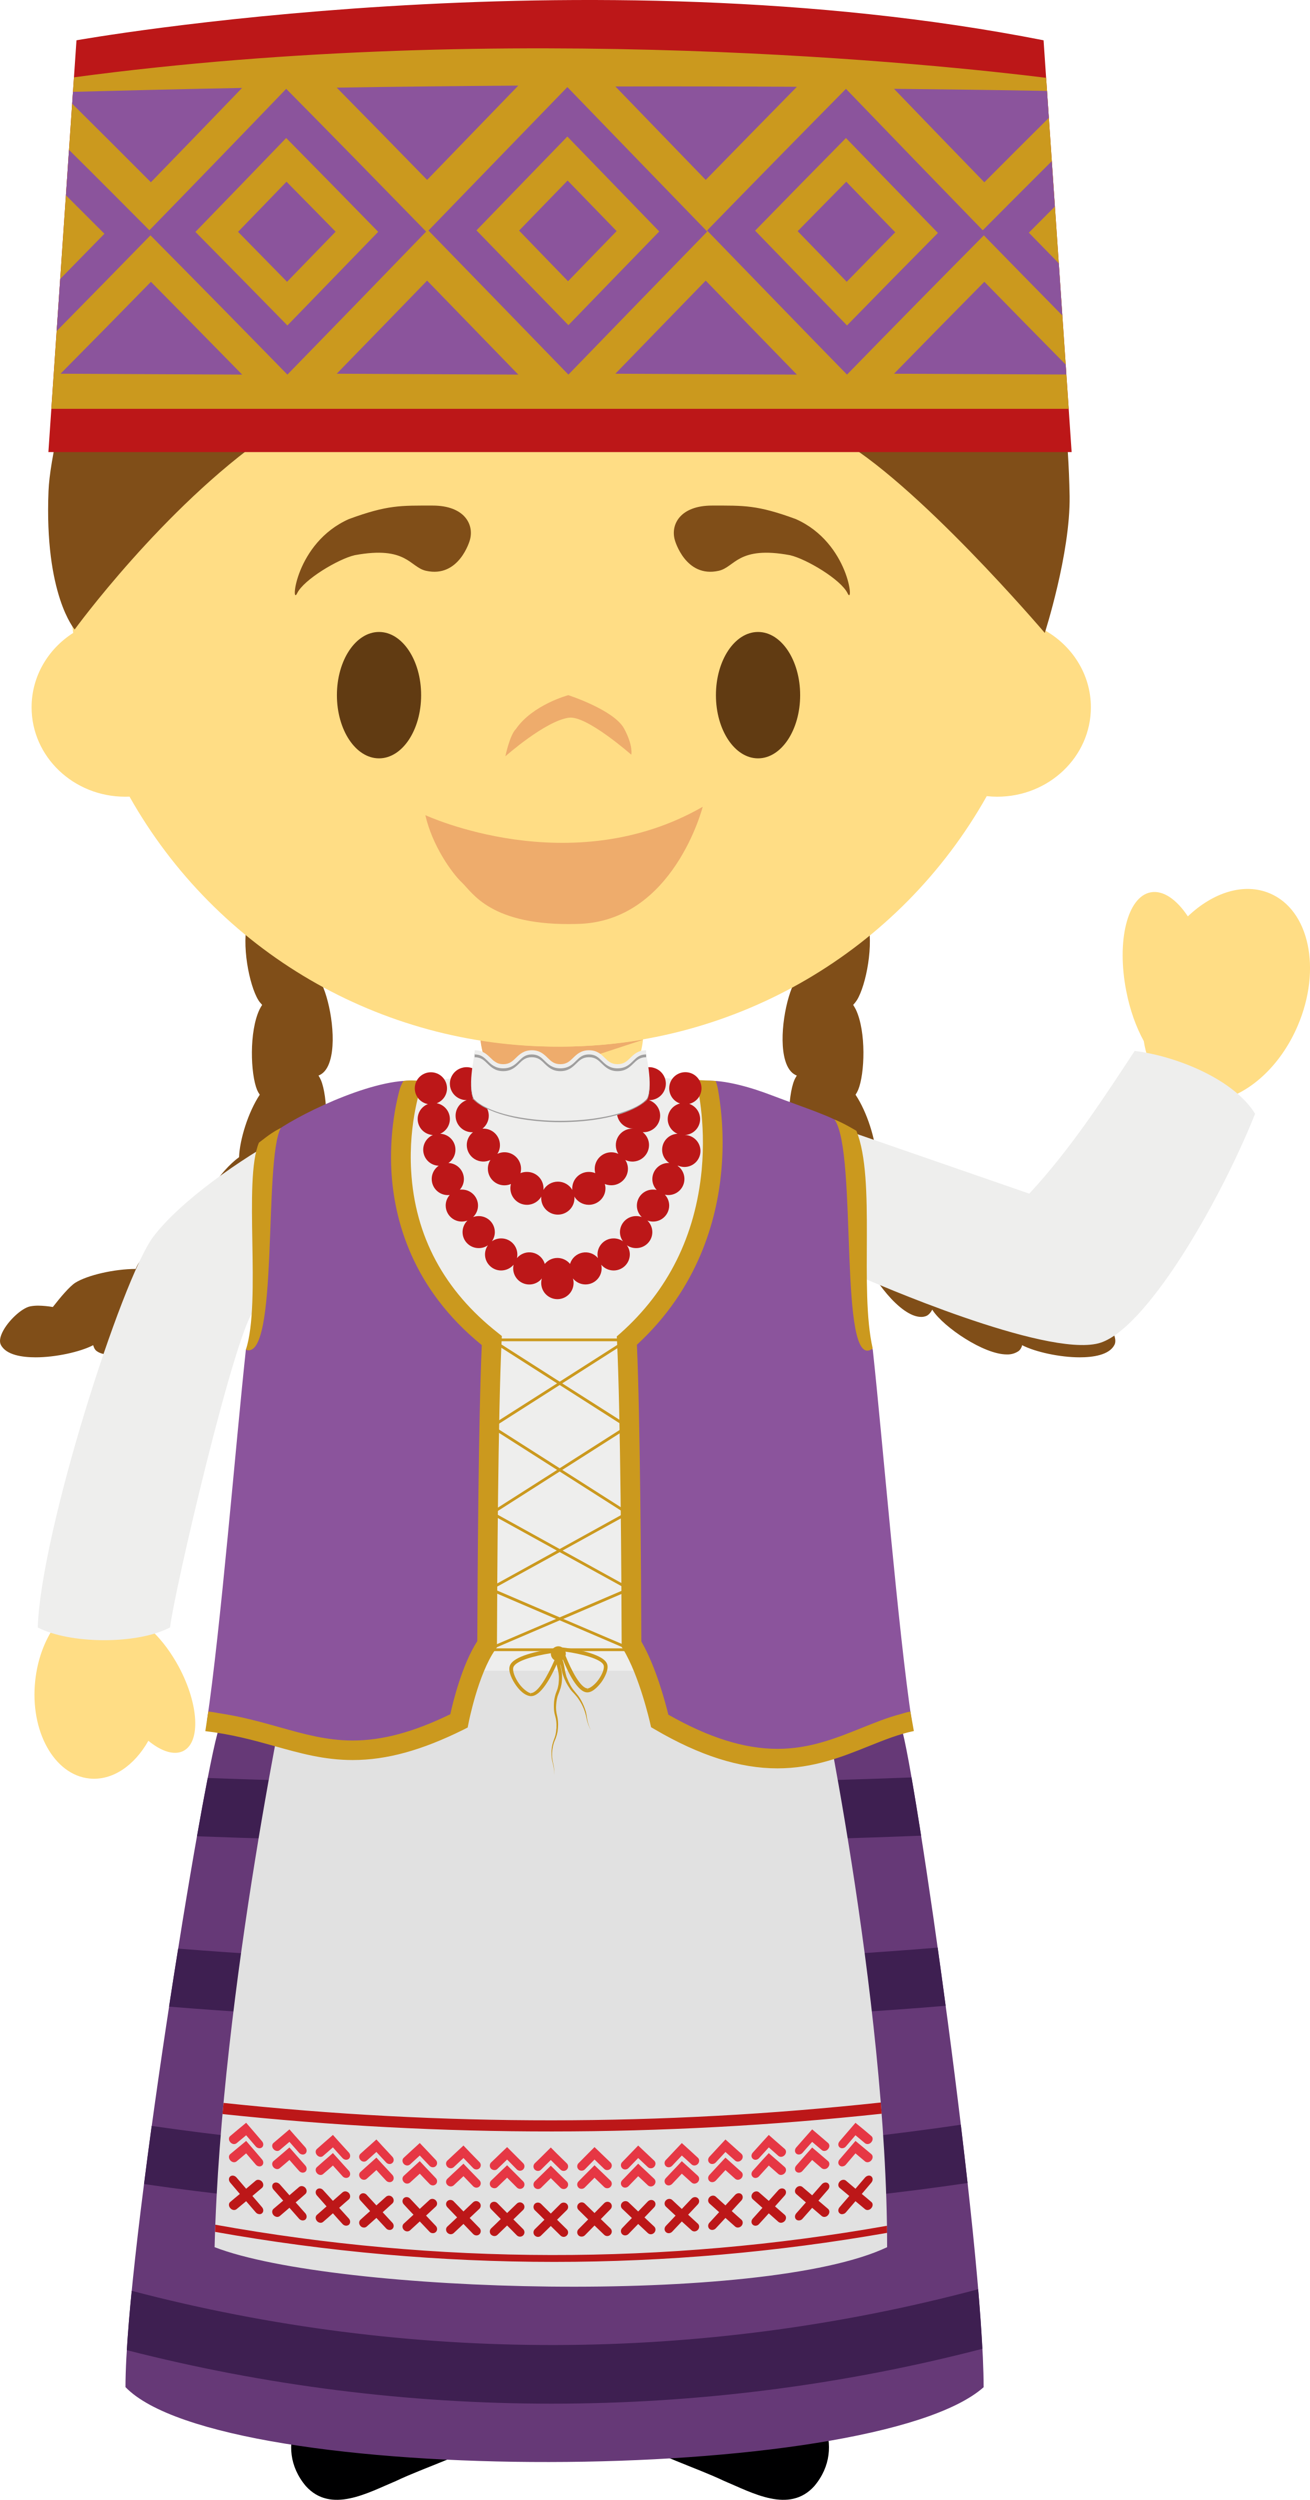 <svg version="1.1" xmlns="http://www.w3.org/2000/svg" xmlns:xlink="http://www.w3.org/1999/xlink" width="62.213" height="118.669" viewBox="0,0,62.213,118.669"><g transform="translate(-208,-120)"><g data-paper-data="{&quot;isPaintingLayer&quot;:true}" fill-rule="evenodd" stroke="none" stroke-width="1" stroke-linecap="butt" stroke-linejoin="miter" stroke-miterlimit="10" stroke-dasharray="" stroke-dashoffset="0" style="mix-blend-mode: normal"><path d="M224.124,232.637h9.806c0.066,0.265 -0.022,0.6 -0.2,0.875c-0.581,0.887 -1.593,1.6 -2.451,2.2c-1.33,0.899 -3.01,1.37 -4.48,2.066c-1.332,0.556 -3.081,1.56 -4.274,0.24c-1.576,-1.875 -0.237,-4.254 1.6,-5.381z" fill="#000001"/><path d="M245.07,232.637c1.84,1.127 3.176,3.506 1.602,5.381c-1.19,1.32 -2.942,0.316 -4.271,-0.24c-1.472,-0.696 -3.15,-1.167 -4.485,-2.066c-0.86,-0.6 -1.87,-1.313 -2.449,-2.2c-0.18,-0.275 -0.263,-0.61 -0.199,-0.875z" fill="#000001"/><path d="M247.261,206.102l-2.19,26.534h-9.801l-0.543,-19.181h-0.294l-0.503,19.181h-9.806l-2.228,-26.534z" fill="#bc1718"/><path d="M245.29,165.904c-0.332,-1.117 0.057,-3.092 0.483,-3.788c0.176,-0.282 0.711,-0.739 1.145,-1.085c-0.066,-0.386 -0.107,-0.739 -0.047,-1.07c0.097,-0.51 1.069,-1.45 1.633,-1.45c0.071,0 0.13,0.014 0.182,0.04c0.226,0.109 0.399,0.344 0.503,0.697c0.322,1.099 -0.047,3.03 -0.467,3.755c0.211,0.115 0.367,0.344 0.467,0.68c0.33,1.115 -0.06,3.092 -0.488,3.786c-0.054,0.084 -0.115,0.163 -0.183,0.235c0.043,0.066 0.083,0.137 0.126,0.217c0.5,1.051 0.426,3.06 0.111,3.816c-0.033,0.081 -0.075,0.158 -0.125,0.23c0.554,0.831 0.955,2.14 0.986,2.965c0.924,0.673 1.87,2.18 2.036,2.972c0.009,0.05 0.013,0.1 0.014,0.15c1.06,0.37 2.323,1.311 2.73,1.928c0.041,0.066 0.086,0.155 0.129,0.256c1.002,0 2.287,0.294 2.86,0.652c0.283,0.179 0.728,0.715 1.072,1.155c0.24,-0.037 0.472,-0.065 0.688,-0.065c0.142,0 0.27,0.011 0.39,0.035c0.401,0.08 1.053,0.69 1.319,1.226c0.12,0.251 0.147,0.456 0.073,0.6c-0.249,0.491 -1.038,0.593 -1.654,0.593c-0.932,0 -2.105,-0.252 -2.731,-0.577c-0.021,0.104 -0.075,0.199 -0.154,0.27c-0.167,0.119 -0.369,0.178 -0.574,0.17c-1.1,0 -2.996,-1.301 -3.515,-2.087c-0.01,-0.012 -0.017,-0.028 -0.024,-0.042c-0.09,0.167 -0.197,0.277 -0.317,0.315c-0.068,0.022 -0.139,0.034 -0.211,0.033c-1,0 -2.39,-1.887 -2.788,-3.01c-0.116,0.111 -0.237,0.172 -0.348,0.172h-0.01c-0.254,0 -0.507,-0.146 -0.763,-0.416c-0.74,-0.802 -1.31,-2.614 -1.264,-3.537l-0.023,0.003c-0.038,0 -0.076,-0.005 -0.112,-0.017c-0.24,-0.07 -0.443,-0.277 -0.604,-0.614c-0.5,-1.047 -0.427,-3.059 -0.114,-3.814c0.026,-0.066 0.071,-0.141 0.121,-0.228c-0.019,-0.002 -0.036,-0.009 -0.052,-0.019c-0.23,-0.108 -0.396,-0.344 -0.5,-0.696c-0.327,-1.102 0.045,-3.031 0.467,-3.756c-0.211,-0.117 -0.368,-0.343 -0.467,-0.68M223.676,165.904c0.332,-1.117 -0.057,-3.092 -0.486,-3.788c-0.173,-0.282 -0.708,-0.739 -1.142,-1.085c0.066,-0.386 0.106,-0.739 0.047,-1.07c-0.095,-0.51 -1.069,-1.45 -1.63,-1.45c-0.065,-0.001 -0.129,0.012 -0.188,0.04c-0.225,0.109 -0.396,0.344 -0.498,0.697c-0.324,1.099 0.045,3.03 0.467,3.755c-0.21,0.115 -0.37,0.344 -0.467,0.68c-0.332,1.115 0.057,3.092 0.486,3.786c0.04,0.07 0.105,0.15 0.185,0.235c-0.047,0.066 -0.083,0.137 -0.125,0.217c-0.5,1.051 -0.427,3.06 -0.117,3.816c0.029,0.068 0.071,0.146 0.128,0.23c-0.552,0.831 -0.955,2.14 -0.983,2.965c-0.925,0.673 -1.873,2.18 -2.036,2.972c-0.012,0.043 -0.015,0.097 -0.02,0.15c-1.057,0.37 -2.32,1.311 -2.728,1.928c-0.04,0.066 -0.083,0.155 -0.128,0.256c-1.005,0 -2.285,0.294 -2.86,0.652c-0.283,0.179 -0.728,0.715 -1.072,1.155c-0.228,-0.039 -0.459,-0.061 -0.69,-0.065c-0.14,0 -0.268,0.011 -0.386,0.035c-0.403,0.08 -1.058,0.69 -1.318,1.226c-0.121,0.251 -0.147,0.456 -0.074,0.6c0.25,0.491 1.036,0.593 1.655,0.593c0.931,0 2.105,-0.252 2.73,-0.577c0.031,0.12 0.079,0.212 0.152,0.27c0.145,0.111 0.337,0.17 0.571,0.17c1.105,0 2.999,-1.301 3.518,-2.087l0.026,-0.042c0.09,0.167 0.197,0.277 0.318,0.315c0.068,0.024 0.14,0.033 0.21,0.033c0.996,0 2.385,-1.887 2.784,-3.01c0.118,0.111 0.237,0.172 0.35,0.172h0.012c0.25,0 0.505,-0.146 0.759,-0.416c0.742,-0.802 1.315,-2.614 1.268,-3.537l0.021,0.003c0.039,0 0.077,-0.005 0.114,-0.017c0.24,-0.07 0.44,-0.277 0.604,-0.614c0.5,-1.047 0.427,-3.059 0.112,-3.814c-0.034,-0.079 -0.075,-0.155 -0.121,-0.228c0.019,-0.002 0.037,-0.008 0.052,-0.019c0.23,-0.108 0.398,-0.344 0.5,-0.696c0.327,-1.102 -0.047,-3.031 -0.464,-3.756c0.21,-0.117 0.367,-0.343 0.464,-0.68" data-paper-data="{&quot;origPos&quot;:null}" fill="#804e18"/><path d="M268.3,162.407c1.88,0.788 2.477,3.6 1.332,6.28c-0.732,1.717 -2.002,2.962 -3.318,3.426h0.003c0,0 -3.5,9.86 -6.55,10.96c-2.468,0.887 -11.159,-2.619 -11.159,-2.619c0,0 -0.705,-2.683 -1.07,-3.533c-0.5,-1.161 -2.522,-4.35 -2.522,-4.35l11.903,4.233l5.608,-6.541c-0.092,-0.263 -0.161,-0.548 -0.208,-0.842c-0.36,-0.652 -0.657,-1.471 -0.832,-2.372c-0.467,-2.379 0.05,-4.478 1.157,-4.689c0.592,-0.113 1.232,0.334 1.768,1.141c1.195,-1.137 2.662,-1.612 3.887,-1.094" data-paper-data="{&quot;origPos&quot;:null}" fill="#ffdd85"/><path d="M215.769,178.237c1.82,-2.311 8.393,-5.73 8.393,-5.73c0,0 -3.053,5.52 -3.61,7.967c-0.07,0.315 -0.199,0.941 -0.36,1.377c-0.197,0.544 -0.806,1.434 -1.673,2.654c-1.736,2.438 -3.362,12.748 -3.362,12.748c0.038,0.068 0.074,0.141 0.112,0.215c0.44,0.425 0.87,1 1.23,1.67c0.941,1.764 1.038,3.546 0.218,3.976c-0.438,0.231 -1.05,0.031 -1.671,-0.477c-0.666,1.18 -1.709,1.905 -2.804,1.79c-1.674,-0.174 -2.826,-2.254 -2.57,-4.64c0.107,-1.007 0.444,-1.901 0.925,-2.593l-0.005,0.064c0,0 1.434,-14.273 5.177,-19.022" data-paper-data="{&quot;origPos&quot;:null}" fill="#ffdd85"/><path d="M218.394,202.058c-0.01,-5.612 1.434,-18.93 1.657,-19.845c-0.93,1.136 1.514,-8.346 1.538,-8.358c1.081,-0.976 3.428,-1.859 4.696,-2.13c0,0 19.757,0.857 21.16,1.671v0.003c0,0 2.005,7.473 1.254,7.139c0.782,1.178 2.04,18.033 2.105,21.466c0.654,1.992 3.909,24.654 3.909,31.32c-5.303,4.684 -36.139,4.788 -40.754,-0.005c0,-6.379 3.693,-29.057 4.435,-31.261" fill="#663977"/><path d="M234.211,234.105c-6.81,0.002 -13.592,-0.852 -20.189,-2.541c0.06,-0.94 0.138,-1.879 0.233,-2.816c13.18,3.457 27.031,3.431 40.198,-0.076c0.081,0.942 0.148,1.884 0.2,2.828c-6.676,1.731 -13.546,2.606 -20.443,2.605M234.21,225.068c-6.482,0 -12.955,-0.463 -19.37,-1.388c0.114,-0.9 0.235,-1.824 0.363,-2.76c12.744,1.838 25.687,1.818 38.426,-0.057c0.112,0.937 0.218,1.861 0.322,2.767c-6.554,0.958 -13.146,1.438 -19.741,1.438M234.211,215.992c-6.068,-0 -12.134,-0.245 -18.183,-0.735c0.144,-0.934 0.289,-1.861 0.433,-2.755c12.005,0.957 24.068,0.942 36.07,-0.047c0.126,0.899 0.252,1.822 0.379,2.762c-6.207,0.515 -12.453,0.775 -18.7,0.775M234.211,207.485c-5.627,0 -11.257,-0.108 -16.856,-0.315c0.161,-0.924 0.331,-1.846 0.51,-2.767c11.112,0.404 22.319,0.395 33.424,-0.026c0.135,0.781 0.29,1.713 0.455,2.765c-5.842,0.229 -11.688,0.343 -17.534,0.343" fill="#3e1f51"/><path d="M221.794,199.176h24.967c0,0 3.376,15.605 3.369,27.5c-5.86,2.78 -26.221,2.208 -31.939,0c0.308,-12.264 3.603,-27.5 3.603,-27.5" fill="#e1e1e1"/><path d="M218.227,225.61c10.546,1.901 21.345,1.918 31.896,0.05c0.002,0.112 0.005,0.223 0.005,0.336c-5.21,0.915 -10.525,1.379 -15.813,1.379c-5.399,-0.001 -10.787,-0.478 -16.102,-1.426l0.014,-0.339M222.042,224.551l0.46,0.517c0.08,0.095 0.08,0.224 0,0.297c-0.043,0.034 -0.098,0.048 -0.152,0.04c-0.057,-0.008 -0.109,-0.037 -0.147,-0.08c-0.152,-0.172 -0.306,-0.346 -0.457,-0.52c-0.152,0.132 -0.306,0.261 -0.458,0.393c-0.043,0.034 -0.098,0.049 -0.152,0.04c-0.052,-0.01 -0.107,-0.038 -0.147,-0.082c-0.083,-0.097 -0.083,-0.229 0,-0.3c0.152,-0.129 0.306,-0.258 0.46,-0.39c-0.154,-0.172 -0.308,-0.35 -0.46,-0.522c-0.083,-0.094 -0.083,-0.226 0,-0.299c0.083,-0.066 0.214,-0.047 0.299,0.047l0.458,0.52l0.457,-0.393c0.085,-0.07 0.216,-0.054 0.299,0.04c0.08,0.092 0.08,0.224 0,0.294c-0.154,0.137 -0.308,0.267 -0.46,0.397M219.986,224.245c0.152,0.177 0.306,0.35 0.455,0.53c0.083,0.094 0.083,0.225 0,0.294c-0.039,0.035 -0.093,0.048 -0.144,0.037c-0.057,-0.007 -0.109,-0.034 -0.152,-0.084c-0.152,-0.174 -0.305,-0.351 -0.455,-0.529l-0.458,0.38c-0.043,0.033 -0.098,0.046 -0.151,0.036c-0.057,-0.011 -0.108,-0.042 -0.145,-0.087c-0.085,-0.094 -0.085,-0.229 0,-0.294c0.15,-0.129 0.304,-0.255 0.455,-0.379c-0.151,-0.177 -0.305,-0.356 -0.455,-0.534c-0.085,-0.099 -0.085,-0.229 0,-0.299c0.083,-0.066 0.214,-0.043 0.296,0.052c0.152,0.178 0.306,0.354 0.458,0.534l0.455,-0.386c0.083,-0.068 0.213,-0.044 0.296,0.046c0.083,0.097 0.083,0.23 0,0.3c-0.149,0.127 -0.303,0.253 -0.455,0.383" fill="#bc1718"/><path d="M226.174,225.017c0.152,0.165 0.306,0.335 0.46,0.497c0.083,0.089 0.083,0.221 0,0.296c-0.04,0.037 -0.095,0.054 -0.149,0.047c-0.058,-0.004 -0.112,-0.031 -0.15,-0.075c-0.154,-0.165 -0.308,-0.329 -0.46,-0.496c-0.152,0.138 -0.306,0.275 -0.46,0.411c-0.041,0.037 -0.096,0.054 -0.151,0.047c-0.053,-0.005 -0.107,-0.03 -0.145,-0.075c-0.083,-0.092 -0.083,-0.221 0,-0.296c0.149,-0.134 0.303,-0.276 0.458,-0.41c-0.155,-0.169 -0.308,-0.336 -0.458,-0.503c-0.083,-0.09 -0.083,-0.224 0,-0.294c0.081,-0.076 0.216,-0.064 0.296,0.026c0.154,0.171 0.308,0.336 0.46,0.501l0.46,-0.414c0.09,-0.074 0.222,-0.062 0.299,0.025c0.083,0.087 0.083,0.222 0,0.297l-0.46,0.416M224.107,224.808c0.151,0.17 0.308,0.339 0.46,0.508c0.082,0.09 0.082,0.222 0,0.297c-0.042,0.033 -0.096,0.048 -0.149,0.042c-0.058,-0.006 -0.112,-0.034 -0.15,-0.078c-0.152,-0.166 -0.306,-0.336 -0.458,-0.51c-0.151,0.139 -0.308,0.271 -0.461,0.405c-0.041,0.037 -0.096,0.053 -0.15,0.044c-0.056,-0.008 -0.108,-0.037 -0.145,-0.08c-0.083,-0.094 -0.083,-0.226 0,-0.296c0.152,-0.134 0.304,-0.27 0.455,-0.4l-0.455,-0.515c-0.083,-0.09 -0.083,-0.224 0,-0.294c0.081,-0.071 0.214,-0.057 0.294,0.037c0.154,0.17 0.311,0.339 0.462,0.508c0.152,-0.132 0.307,-0.268 0.457,-0.402c0.086,-0.075 0.217,-0.059 0.3,0.03c0.082,0.09 0.082,0.227 0,0.3c-0.152,0.134 -0.309,0.268 -0.46,0.404M230.306,225.291l0.463,0.475c0.04,0.039 0.062,0.093 0.062,0.148c0,0.056 -0.022,0.109 -0.062,0.148c-0.04,0.039 -0.094,0.059 -0.15,0.056c-0.058,-0.003 -0.113,-0.028 -0.152,-0.071c-0.154,-0.157 -0.306,-0.317 -0.457,-0.475c-0.154,0.148 -0.311,0.292 -0.463,0.435c-0.041,0.037 -0.096,0.056 -0.151,0.054c-0.057,-0.005 -0.11,-0.03 -0.15,-0.07c-0.083,-0.085 -0.083,-0.221 0,-0.296c0.152,-0.144 0.308,-0.288 0.463,-0.433c-0.155,-0.16 -0.311,-0.32 -0.462,-0.48c-0.084,-0.087 -0.084,-0.219 0,-0.297c0.088,-0.077 0.221,-0.069 0.3,0.017c0.153,0.157 0.309,0.32 0.463,0.477c0.151,-0.141 0.303,-0.289 0.458,-0.435c0.041,-0.038 0.096,-0.059 0.152,-0.056c0.056,0.002 0.109,0.027 0.148,0.068c0.04,0.039 0.062,0.092 0.062,0.148c0,0.056 -0.022,0.109 -0.062,0.148l-0.462,0.437M228.234,225.178l0.46,0.485c0.085,0.086 0.085,0.221 0,0.296c-0.04,0.037 -0.093,0.056 -0.147,0.052c-0.057,-0.002 -0.112,-0.023 -0.152,-0.071c-0.152,-0.162 -0.308,-0.324 -0.46,-0.487c-0.151,0.143 -0.305,0.28 -0.46,0.423c-0.042,0.036 -0.096,0.054 -0.151,0.05c-0.052,-0.004 -0.107,-0.028 -0.147,-0.073c-0.083,-0.086 -0.083,-0.221 0,-0.296c0.151,-0.139 0.306,-0.28 0.46,-0.423c-0.154,-0.16 -0.309,-0.325 -0.46,-0.49c-0.083,-0.089 -0.083,-0.219 0,-0.296c0.083,-0.076 0.215,-0.064 0.298,0.023c0.155,0.165 0.309,0.327 0.46,0.489c0.155,-0.14 0.308,-0.282 0.46,-0.425c0.085,-0.078 0.216,-0.069 0.299,0.018c0.085,0.087 0.085,0.219 0,0.297c-0.152,0.143 -0.308,0.285 -0.46,0.428M234.456,225.373c0.154,0.151 0.311,0.304 0.462,0.455c0.04,0.039 0.062,0.092 0.062,0.147c0,0.055 -0.022,0.108 -0.062,0.147c-0.038,0.041 -0.091,0.065 -0.147,0.066c-0.057,-0.001 -0.112,-0.024 -0.153,-0.064c-0.15,-0.151 -0.306,-0.304 -0.46,-0.454l-0.462,0.454c-0.039,0.041 -0.093,0.065 -0.15,0.064c-0.052,0 -0.107,-0.024 -0.152,-0.066c-0.078,-0.082 -0.078,-0.212 0,-0.294c0.155,-0.15 0.309,-0.302 0.462,-0.455c-0.151,-0.153 -0.305,-0.308 -0.461,-0.456c-0.078,-0.084 -0.078,-0.215 0,-0.299c0.084,-0.08 0.217,-0.079 0.3,0.002c0.154,0.153 0.311,0.306 0.463,0.46c0.154,-0.154 0.31,-0.307 0.46,-0.46c0.083,-0.081 0.216,-0.082 0.3,-0.002c0.04,0.039 0.063,0.093 0.063,0.149c0,0.056 -0.023,0.11 -0.063,0.149c-0.152,0.148 -0.308,0.303 -0.462,0.456M232.382,225.358c0.154,0.155 0.311,0.31 0.462,0.46c0.04,0.04 0.063,0.094 0.063,0.15c0,0.056 -0.023,0.111 -0.063,0.15c-0.085,0.081 -0.219,0.079 -0.301,-0.005c-0.149,-0.156 -0.308,-0.313 -0.46,-0.466c-0.151,0.15 -0.308,0.294 -0.461,0.445c-0.04,0.038 -0.094,0.059 -0.15,0.056c-0.052,-0.002 -0.107,-0.026 -0.152,-0.066c-0.078,-0.082 -0.078,-0.212 0,-0.294c0.157,-0.151 0.311,-0.296 0.462,-0.448l-0.461,-0.47c-0.078,-0.082 -0.078,-0.212 0,-0.294c0.086,-0.079 0.219,-0.074 0.3,0.01l0.463,0.468c0.151,-0.148 0.31,-0.297 0.46,-0.445c0.04,-0.04 0.095,-0.061 0.151,-0.061c0.056,0.001 0.11,0.025 0.149,0.066c0.04,0.039 0.062,0.092 0.062,0.147c0,0.055 -0.022,0.108 -0.062,0.147c-0.152,0.149 -0.308,0.301 -0.462,0.449M238.607,225.263c0.151,0.146 0.308,0.289 0.46,0.433c0.083,0.077 0.083,0.209 0,0.297c-0.039,0.04 -0.091,0.065 -0.147,0.07c-0.055,0.002 -0.107,-0.016 -0.152,-0.056l-0.46,-0.433c-0.154,0.157 -0.308,0.317 -0.46,0.475c-0.041,0.042 -0.096,0.066 -0.154,0.068c-0.053,0.002 -0.105,-0.017 -0.144,-0.054c-0.04,-0.039 -0.062,-0.092 -0.062,-0.148c0,-0.056 0.022,-0.109 0.062,-0.148c0.151,-0.16 0.303,-0.318 0.46,-0.476c-0.157,-0.147 -0.309,-0.291 -0.46,-0.437c-0.04,-0.039 -0.063,-0.093 -0.063,-0.149c0,-0.056 0.023,-0.11 0.063,-0.149c0.08,-0.084 0.212,-0.089 0.298,-0.012c0.152,0.148 0.306,0.294 0.46,0.438c0.154,-0.158 0.309,-0.32 0.459,-0.478c0.086,-0.085 0.217,-0.094 0.3,-0.016c0.083,0.077 0.083,0.209 0,0.296c-0.152,0.158 -0.309,0.32 -0.46,0.48M236.532,225.341c0.154,0.148 0.307,0.296 0.46,0.445c0.04,0.039 0.062,0.092 0.062,0.147c0,0.055 -0.022,0.108 -0.062,0.147c-0.037,0.042 -0.09,0.066 -0.146,0.068c-0.056,0.002 -0.111,-0.019 -0.152,-0.058c-0.152,-0.149 -0.306,-0.294 -0.46,-0.443c-0.154,0.153 -0.308,0.311 -0.46,0.467c-0.041,0.039 -0.097,0.061 -0.154,0.06c-0.052,0 -0.107,-0.016 -0.145,-0.056c-0.04,-0.039 -0.063,-0.093 -0.063,-0.149c0,-0.056 0.023,-0.11 0.063,-0.149c0.152,-0.151 0.304,-0.308 0.458,-0.461l-0.458,-0.452c-0.04,-0.039 -0.062,-0.092 -0.062,-0.147c0,-0.055 0.022,-0.108 0.062,-0.147c0.039,-0.04 0.092,-0.064 0.148,-0.065c0.056,-0.001 0.11,0.021 0.151,0.06c0.152,0.151 0.306,0.297 0.46,0.447c0.154,-0.155 0.309,-0.313 0.459,-0.467c0.086,-0.086 0.219,-0.09 0.3,-0.01c0.04,0.039 0.062,0.092 0.062,0.147c0,0.055 -0.022,0.108 -0.062,0.147c-0.152,0.157 -0.306,0.315 -0.46,0.47M242.751,224.962c0.149,0.137 0.305,0.273 0.46,0.41c0.082,0.072 0.082,0.206 0,0.296c-0.039,0.042 -0.093,0.069 -0.15,0.075c-0.054,0.007 -0.108,-0.01 -0.149,-0.046c-0.152,-0.135 -0.306,-0.276 -0.46,-0.41c-0.154,0.165 -0.308,0.329 -0.46,0.496c-0.039,0.042 -0.092,0.068 -0.149,0.073c-0.057,0.005 -0.11,-0.009 -0.15,-0.047c-0.083,-0.076 -0.083,-0.209 0,-0.296c0.152,-0.167 0.308,-0.332 0.46,-0.5c-0.152,-0.133 -0.308,-0.274 -0.46,-0.41c-0.083,-0.079 -0.083,-0.21 0,-0.3c0.083,-0.086 0.216,-0.101 0.299,-0.026c0.152,0.142 0.306,0.276 0.46,0.416l0.46,-0.5c0.085,-0.09 0.215,-0.104 0.298,-0.034c0.083,0.076 0.083,0.21 0,0.3c-0.154,0.167 -0.31,0.333 -0.46,0.503M240.681,225.135c0.151,0.143 0.308,0.282 0.46,0.423c0.083,0.075 0.083,0.21 0,0.297c-0.039,0.042 -0.092,0.068 -0.149,0.073c-0.055,0.002 -0.107,-0.013 -0.15,-0.053c-0.152,-0.14 -0.306,-0.28 -0.462,-0.42c-0.152,0.16 -0.306,0.322 -0.458,0.487c-0.041,0.04 -0.094,0.065 -0.151,0.07c-0.054,0.004 -0.107,-0.015 -0.147,-0.052c-0.083,-0.077 -0.083,-0.209 0,-0.296c0.151,-0.162 0.308,-0.325 0.46,-0.485l-0.46,-0.428c-0.04,-0.039 -0.062,-0.092 -0.062,-0.148c0,-0.056 0.022,-0.109 0.062,-0.148c0.08,-0.085 0.215,-0.097 0.298,-0.022c0.152,0.146 0.306,0.287 0.458,0.429c0.156,-0.165 0.31,-0.327 0.462,-0.49c0.085,-0.087 0.216,-0.099 0.298,-0.023c0.084,0.075 0.084,0.206 0,0.296c-0.153,0.164 -0.306,0.327 -0.46,0.49M246.868,224.468l0.455,0.388c0.086,0.071 0.086,0.203 0,0.299c-0.036,0.044 -0.087,0.074 -0.144,0.083c-0.054,0.009 -0.109,-0.005 -0.152,-0.038c-0.152,-0.134 -0.306,-0.263 -0.457,-0.393c-0.152,0.172 -0.307,0.346 -0.457,0.518c-0.037,0.046 -0.091,0.075 -0.15,0.08c-0.052,0.007 -0.107,-0.005 -0.147,-0.04c-0.083,-0.071 -0.083,-0.203 0,-0.297c0.149,-0.172 0.306,-0.343 0.457,-0.517c-0.151,-0.132 -0.307,-0.262 -0.457,-0.396c-0.083,-0.073 -0.083,-0.204 0,-0.296c0.078,-0.094 0.213,-0.111 0.296,-0.038l0.458,0.393c0.151,-0.176 0.305,-0.348 0.457,-0.522c0.083,-0.094 0.214,-0.113 0.296,-0.048c0.086,0.074 0.086,0.208 0,0.3c-0.151,0.176 -0.303,0.35 -0.455,0.524M244.806,224.739c0.152,0.132 0.308,0.266 0.46,0.4c0.083,0.071 0.083,0.205 0,0.297c-0.039,0.043 -0.092,0.071 -0.15,0.08c-0.056,0.007 -0.106,-0.007 -0.151,-0.043c-0.152,-0.136 -0.304,-0.268 -0.455,-0.404c-0.152,0.171 -0.309,0.341 -0.462,0.508c-0.037,0.046 -0.091,0.075 -0.15,0.08c-0.052,0.005 -0.107,-0.009 -0.145,-0.045c-0.085,-0.073 -0.085,-0.206 0,-0.296c0.15,-0.17 0.304,-0.337 0.456,-0.508l-0.456,-0.405c-0.085,-0.073 -0.085,-0.207 0,-0.299c0.081,-0.089 0.214,-0.104 0.294,-0.031l0.463,0.405c0.151,-0.172 0.303,-0.341 0.455,-0.51c0.085,-0.095 0.215,-0.108 0.301,-0.038c0.083,0.07 0.083,0.204 0,0.294l-0.46,0.516M248.926,224.148c0.153,0.125 0.304,0.251 0.453,0.38c0.085,0.065 0.085,0.2 0,0.294c-0.036,0.046 -0.089,0.077 -0.147,0.087c-0.053,0.011 -0.107,-0.003 -0.149,-0.036c-0.15,-0.127 -0.304,-0.254 -0.456,-0.381c-0.151,0.18 -0.303,0.356 -0.454,0.53c-0.037,0.046 -0.091,0.076 -0.15,0.084c-0.052,0.013 -0.107,-0.001 -0.147,-0.037c-0.085,-0.069 -0.085,-0.2 0,-0.294c0.152,-0.18 0.306,-0.353 0.458,-0.53c-0.152,-0.129 -0.306,-0.253 -0.458,-0.383c-0.085,-0.071 -0.085,-0.203 0,-0.299c0.081,-0.092 0.211,-0.115 0.296,-0.047l0.455,0.386c0.152,-0.179 0.306,-0.356 0.456,-0.534c0.087,-0.095 0.218,-0.12 0.296,-0.053c0.085,0.071 0.085,0.2 0,0.3c-0.15,0.179 -0.301,0.357 -0.453,0.534" fill="#bc1718"/><path d="M222.042,222.281l0.46,0.52c0.08,0.091 0.08,0.224 0,0.294c-0.043,0.034 -0.098,0.05 -0.152,0.042c-0.052,-0.009 -0.104,-0.032 -0.147,-0.082c-0.152,-0.172 -0.306,-0.344 -0.457,-0.52c-0.152,0.134 -0.306,0.263 -0.458,0.39c-0.042,0.036 -0.097,0.052 -0.152,0.043c-0.052,-0.01 -0.107,-0.038 -0.147,-0.083c-0.083,-0.094 -0.083,-0.227 0,-0.297c0.152,-0.13 0.306,-0.258 0.46,-0.39c0.097,-0.082 0.199,-0.169 0.297,-0.256c0.096,0.113 0.196,0.226 0.296,0.338" fill="#e63744"/><path d="M222.042,221.419l0.46,0.52c0.08,0.094 0.08,0.224 0,0.297c-0.043,0.034 -0.098,0.048 -0.152,0.04c-0.057,-0.008 -0.109,-0.037 -0.147,-0.08c-0.152,-0.175 -0.306,-0.346 -0.457,-0.52c-0.152,0.131 -0.306,0.261 -0.458,0.388c-0.042,0.037 -0.098,0.052 -0.152,0.042c-0.052,-0.009 -0.107,-0.035 -0.147,-0.085c-0.083,-0.091 -0.083,-0.224 0,-0.294l0.46,-0.39c0.097,-0.083 0.199,-0.167 0.297,-0.254l0.296,0.337M219.986,221.975c0.152,0.179 0.306,0.353 0.455,0.532c0.083,0.094 0.083,0.224 0,0.294c-0.04,0.033 -0.093,0.047 -0.144,0.038c-0.057,-0.007 -0.109,-0.035 -0.152,-0.085c-0.152,-0.177 -0.305,-0.353 -0.455,-0.532c-0.152,0.13 -0.306,0.257 -0.458,0.384c-0.043,0.032 -0.098,0.045 -0.151,0.035c-0.057,-0.011 -0.108,-0.042 -0.145,-0.087c-0.085,-0.097 -0.085,-0.228 0,-0.297c0.15,-0.127 0.304,-0.251 0.455,-0.378c0.099,-0.08 0.197,-0.163 0.299,-0.247c0.097,0.113 0.194,0.228 0.296,0.343" fill="#e63744"/><path d="M219.986,221.113c0.152,0.179 0.306,0.353 0.455,0.532c0.083,0.094 0.083,0.224 0,0.294c-0.041,0.032 -0.093,0.046 -0.144,0.038c-0.059,-0.008 -0.114,-0.038 -0.152,-0.084c-0.152,-0.175 -0.305,-0.354 -0.455,-0.53l-0.458,0.381c-0.044,0.031 -0.098,0.044 -0.151,0.035c-0.057,-0.011 -0.108,-0.042 -0.145,-0.087c-0.085,-0.094 -0.085,-0.23 0,-0.294c0.15,-0.129 0.304,-0.254 0.455,-0.381c0.099,-0.08 0.197,-0.162 0.299,-0.247c0.097,0.116 0.196,0.23 0.296,0.343M226.174,222.749c0.152,0.166 0.306,0.331 0.46,0.495c0.083,0.091 0.083,0.223 0,0.298c-0.041,0.036 -0.095,0.053 -0.149,0.047c-0.058,-0.005 -0.111,-0.031 -0.15,-0.074c-0.154,-0.166 -0.308,-0.33 -0.46,-0.5c-0.152,0.141 -0.306,0.276 -0.46,0.414c-0.041,0.037 -0.096,0.054 -0.151,0.047c-0.056,-0.006 -0.108,-0.034 -0.145,-0.077c-0.083,-0.09 -0.083,-0.219 0,-0.294c0.149,-0.139 0.303,-0.273 0.458,-0.413c0.101,-0.088 0.198,-0.178 0.298,-0.27c0.097,0.108 0.202,0.219 0.299,0.328" fill="#e63744"/><path d="M226.174,221.888c0.152,0.164 0.306,0.332 0.46,0.494c0.083,0.092 0.083,0.223 0,0.296c-0.041,0.037 -0.095,0.055 -0.149,0.05c-0.058,-0.005 -0.111,-0.033 -0.15,-0.076c-0.154,-0.164 -0.308,-0.329 -0.46,-0.496l-0.46,0.412c-0.042,0.036 -0.096,0.053 -0.151,0.047c-0.057,-0.005 -0.109,-0.034 -0.145,-0.078c-0.083,-0.089 -0.083,-0.219 0,-0.296c0.149,-0.137 0.303,-0.273 0.458,-0.41c0.101,-0.089 0.198,-0.178 0.298,-0.268c0.097,0.105 0.202,0.215 0.299,0.325M224.107,222.538c0.151,0.172 0.308,0.341 0.46,0.508c0.082,0.092 0.082,0.224 0,0.297c-0.042,0.034 -0.095,0.05 -0.149,0.044c-0.058,-0.006 -0.112,-0.034 -0.15,-0.078c-0.152,-0.166 -0.306,-0.338 -0.458,-0.51c-0.151,0.134 -0.308,0.273 -0.461,0.402c-0.041,0.037 -0.096,0.054 -0.15,0.045c-0.056,-0.008 -0.108,-0.037 -0.145,-0.08c-0.083,-0.092 -0.083,-0.224 0,-0.294c0.152,-0.136 0.304,-0.27 0.456,-0.4c0.099,-0.089 0.199,-0.177 0.3,-0.264c0.097,0.111 0.197,0.222 0.297,0.33" fill="#e63744"/><path d="M224.107,221.679l0.46,0.505c0.082,0.092 0.082,0.224 0,0.297c-0.042,0.035 -0.095,0.051 -0.149,0.045c-0.058,-0.008 -0.111,-0.035 -0.15,-0.078c-0.152,-0.167 -0.306,-0.336 -0.458,-0.511c-0.151,0.137 -0.308,0.271 -0.461,0.403c-0.04,0.038 -0.095,0.055 -0.15,0.047c-0.057,-0.009 -0.108,-0.039 -0.145,-0.083c-0.083,-0.091 -0.083,-0.224 0,-0.294c0.152,-0.134 0.304,-0.27 0.456,-0.4c0.099,-0.087 0.198,-0.176 0.3,-0.263c0.097,0.11 0.197,0.221 0.297,0.332M230.306,223.023l0.463,0.475c0.04,0.039 0.062,0.092 0.062,0.147c0,0.055 -0.022,0.108 -0.062,0.147c-0.04,0.039 -0.094,0.061 -0.15,0.059c-0.058,-0.004 -0.112,-0.029 -0.152,-0.071c-0.154,-0.157 -0.306,-0.317 -0.457,-0.475c-0.154,0.144 -0.311,0.29 -0.463,0.435c-0.042,0.036 -0.096,0.055 -0.151,0.052c-0.052,-0.002 -0.11,-0.028 -0.15,-0.07c-0.04,-0.039 -0.062,-0.092 -0.062,-0.147c0,-0.055 0.022,-0.108 0.062,-0.147c0.152,-0.146 0.308,-0.288 0.463,-0.433c0.097,-0.095 0.199,-0.189 0.301,-0.282c0.096,0.1 0.199,0.206 0.296,0.31" fill="#e63744"/><path d="M230.306,222.161c0.154,0.158 0.308,0.318 0.463,0.475c0.04,0.039 0.063,0.092 0.063,0.147c0,0.056 -0.023,0.109 -0.063,0.147c-0.04,0.039 -0.094,0.06 -0.15,0.058c-0.058,-0.003 -0.112,-0.028 -0.152,-0.07c-0.154,-0.158 -0.306,-0.318 -0.457,-0.475c-0.154,0.145 -0.311,0.289 -0.463,0.435c-0.042,0.036 -0.096,0.055 -0.151,0.052c-0.052,-0.003 -0.11,-0.026 -0.15,-0.069c-0.083,-0.086 -0.083,-0.221 0,-0.296c0.152,-0.146 0.308,-0.287 0.463,-0.433c0.097,-0.094 0.199,-0.188 0.301,-0.282c0.096,0.103 0.199,0.207 0.296,0.31M228.234,222.91c0.152,0.16 0.308,0.322 0.46,0.485c0.085,0.086 0.085,0.221 0,0.296c-0.04,0.037 -0.094,0.056 -0.148,0.052c-0.056,-0.003 -0.11,-0.028 -0.15,-0.073c-0.153,-0.16 -0.309,-0.32 -0.46,-0.484c-0.152,0.14 -0.306,0.282 -0.46,0.42c-0.042,0.037 -0.098,0.056 -0.154,0.052c-0.056,-0.004 -0.109,-0.03 -0.145,-0.073c-0.083,-0.087 -0.083,-0.223 0,-0.298c0.151,-0.137 0.306,-0.28 0.46,-0.422c0.099,-0.091 0.198,-0.183 0.298,-0.273c0.099,0.104 0.199,0.21 0.299,0.318" fill="#e63744"/><path d="M228.234,222.046c0.152,0.163 0.308,0.327 0.46,0.487c0.085,0.085 0.085,0.222 0,0.297c-0.04,0.037 -0.093,0.056 -0.147,0.052c-0.057,-0.003 -0.112,-0.029 -0.152,-0.073c-0.152,-0.16 -0.308,-0.323 -0.46,-0.485l-0.46,0.423c-0.042,0.036 -0.096,0.054 -0.151,0.05c-0.052,-0.005 -0.107,-0.028 -0.147,-0.073c-0.083,-0.089 -0.083,-0.224 0,-0.296l0.46,-0.424c0.099,-0.089 0.198,-0.183 0.298,-0.273l0.299,0.315M234.456,223.106c0.154,0.151 0.311,0.301 0.462,0.451c0.04,0.039 0.062,0.093 0.062,0.148c0,0.056 -0.022,0.109 -0.062,0.148c-0.038,0.041 -0.091,0.063 -0.147,0.063c-0.057,0 -0.112,-0.021 -0.153,-0.061l-0.46,-0.456c-0.152,0.153 -0.309,0.306 -0.462,0.457c-0.039,0.04 -0.094,0.062 -0.15,0.06c-0.052,0 -0.107,-0.021 -0.152,-0.063c-0.078,-0.083 -0.078,-0.214 0,-0.297c0.157,-0.151 0.311,-0.301 0.462,-0.451l0.302,-0.297c0.099,0.099 0.201,0.195 0.298,0.297" fill="#e63744"/><path d="M234.456,222.244l0.462,0.452c0.04,0.039 0.062,0.092 0.062,0.148c0,0.056 -0.022,0.109 -0.062,0.148c-0.038,0.041 -0.091,0.064 -0.147,0.064c-0.057,0 -0.112,-0.022 -0.153,-0.062l-0.46,-0.456c-0.152,0.153 -0.309,0.306 -0.462,0.456c-0.039,0.041 -0.093,0.063 -0.15,0.062c-0.052,0 -0.107,-0.022 -0.152,-0.064c-0.078,-0.083 -0.078,-0.213 0,-0.296c0.157,-0.149 0.311,-0.302 0.462,-0.452c0.105,-0.101 0.202,-0.198 0.302,-0.3c0.099,0.102 0.201,0.199 0.298,0.3M232.382,223.087l0.463,0.464c0.04,0.039 0.062,0.093 0.062,0.149c0,0.056 -0.022,0.11 -0.062,0.149c-0.04,0.038 -0.094,0.06 -0.15,0.059c-0.058,-0.002 -0.112,-0.026 -0.152,-0.068c-0.149,-0.153 -0.308,-0.308 -0.46,-0.464c-0.151,0.149 -0.308,0.297 -0.461,0.445c-0.04,0.04 -0.094,0.06 -0.15,0.057c-0.052,-0.003 -0.107,-0.024 -0.152,-0.064c-0.078,-0.083 -0.078,-0.213 0,-0.296c0.157,-0.151 0.311,-0.295 0.463,-0.445c0.101,-0.094 0.2,-0.193 0.3,-0.287c0.101,0.099 0.201,0.199 0.299,0.301" fill="#e63744"/><path d="M232.382,222.225l0.463,0.464c0.04,0.039 0.062,0.092 0.062,0.148c0,0.056 -0.022,0.109 -0.062,0.148c-0.039,0.04 -0.094,0.063 -0.15,0.062c-0.057,-0.001 -0.111,-0.024 -0.152,-0.064c-0.149,-0.155 -0.308,-0.313 -0.46,-0.468c-0.151,0.15 -0.308,0.296 -0.461,0.445c-0.039,0.04 -0.094,0.061 -0.15,0.056c-0.052,-0.002 -0.107,-0.024 -0.152,-0.064c-0.078,-0.083 -0.078,-0.213 0,-0.296c0.157,-0.148 0.311,-0.295 0.463,-0.445c0.101,-0.094 0.2,-0.193 0.3,-0.286c0.101,0.099 0.201,0.199 0.299,0.3M238.607,222.995c0.151,0.146 0.308,0.287 0.46,0.433c0.083,0.078 0.083,0.207 0,0.295c-0.038,0.042 -0.091,0.067 -0.147,0.07c-0.056,0.003 -0.111,-0.016 -0.152,-0.054c-0.152,-0.143 -0.306,-0.292 -0.46,-0.433l-0.46,0.475c-0.041,0.041 -0.096,0.065 -0.154,0.068c-0.052,0.003 -0.107,-0.016 -0.145,-0.056c-0.04,-0.039 -0.062,-0.092 -0.062,-0.147c0,-0.055 0.022,-0.108 0.062,-0.147c0.152,-0.16 0.304,-0.318 0.46,-0.476c0.099,-0.103 0.199,-0.209 0.299,-0.31l0.299,0.282" fill="#e63744"/><path d="M238.607,222.134c0.151,0.146 0.308,0.287 0.46,0.433c0.083,0.077 0.083,0.206 0,0.296c-0.038,0.041 -0.091,0.066 -0.147,0.068c-0.055,0.003 -0.107,-0.014 -0.152,-0.054l-0.46,-0.433l-0.46,0.476c-0.041,0.042 -0.096,0.066 -0.154,0.068c-0.054,0.002 -0.107,-0.019 -0.145,-0.057c-0.04,-0.039 -0.062,-0.092 -0.062,-0.147c0,-0.055 0.022,-0.108 0.062,-0.147c0.152,-0.16 0.304,-0.317 0.46,-0.476l0.299,-0.31l0.299,0.283M236.532,223.073c0.155,0.149 0.309,0.295 0.46,0.443c0.04,0.039 0.062,0.092 0.062,0.148c0,0.056 -0.022,0.109 -0.062,0.148c-0.038,0.041 -0.09,0.065 -0.146,0.066c-0.055,0.002 -0.11,-0.016 -0.152,-0.056c-0.152,-0.149 -0.306,-0.299 -0.46,-0.445l-0.46,0.463c-0.04,0.042 -0.096,0.066 -0.154,0.066c-0.052,0 -0.107,-0.016 -0.145,-0.056c-0.04,-0.039 -0.063,-0.093 -0.063,-0.149c0,-0.056 0.023,-0.11 0.063,-0.149c0.152,-0.153 0.304,-0.311 0.458,-0.463c0.101,-0.102 0.199,-0.202 0.301,-0.302c0.099,0.094 0.199,0.193 0.299,0.287" fill="#e63744"/><path d="M236.532,222.212l0.46,0.442c0.04,0.039 0.062,0.093 0.062,0.148c0,0.056 -0.022,0.109 -0.062,0.148c-0.038,0.04 -0.091,0.063 -0.146,0.065c-0.055,0.005 -0.11,-0.016 -0.152,-0.056l-0.46,-0.445l-0.46,0.469c-0.041,0.04 -0.097,0.062 -0.154,0.061c-0.055,0.002 -0.107,-0.019 -0.145,-0.059c-0.04,-0.039 -0.062,-0.093 -0.062,-0.148c0,-0.056 0.022,-0.109 0.062,-0.148c0.152,-0.153 0.304,-0.31 0.458,-0.464c0.101,-0.1 0.199,-0.201 0.301,-0.3c0.099,0.094 0.199,0.193 0.299,0.287M242.751,222.692c0.149,0.139 0.305,0.272 0.46,0.412c0.082,0.073 0.082,0.206 0,0.296c-0.04,0.042 -0.093,0.069 -0.15,0.076c-0.054,0.006 -0.108,-0.012 -0.149,-0.048l-0.46,-0.412c-0.154,0.168 -0.308,0.332 -0.46,0.5c-0.04,0.041 -0.092,0.067 -0.149,0.073c-0.057,0.004 -0.11,-0.01 -0.15,-0.05c-0.083,-0.073 -0.083,-0.209 0,-0.296c0.152,-0.165 0.308,-0.33 0.46,-0.497l0.299,-0.322l0.298,0.268" fill="#e63744"/><path d="M242.751,221.83c0.149,0.139 0.305,0.273 0.46,0.412c0.082,0.074 0.082,0.207 0,0.294c-0.039,0.043 -0.092,0.071 -0.15,0.078c-0.054,0.006 -0.108,-0.011 -0.149,-0.047c-0.152,-0.137 -0.306,-0.275 -0.46,-0.41c-0.154,0.165 -0.308,0.33 -0.46,0.497c-0.04,0.041 -0.092,0.067 -0.149,0.073c-0.057,0.005 -0.11,-0.01 -0.15,-0.05c-0.083,-0.073 -0.083,-0.206 0,-0.296c0.152,-0.165 0.308,-0.329 0.46,-0.497l0.299,-0.32l0.298,0.266M240.681,222.867c0.151,0.14 0.308,0.282 0.46,0.42c0.083,0.076 0.083,0.213 0,0.3c-0.039,0.042 -0.092,0.068 -0.149,0.073c-0.055,0.005 -0.107,-0.015 -0.15,-0.055c-0.152,-0.136 -0.306,-0.28 -0.462,-0.418l-0.458,0.484c-0.04,0.041 -0.094,0.067 -0.151,0.073c-0.054,0.004 -0.108,-0.015 -0.148,-0.052c-0.04,-0.039 -0.062,-0.092 -0.062,-0.148c0,-0.056 0.022,-0.109 0.062,-0.148c0.152,-0.165 0.309,-0.325 0.46,-0.485l0.297,-0.317c0.101,0.089 0.201,0.18 0.3,0.273" fill="#e63744"/><path d="M240.681,222.005c0.151,0.141 0.308,0.283 0.46,0.423c0.083,0.073 0.083,0.207 0,0.297c-0.039,0.042 -0.092,0.068 -0.149,0.073c-0.055,0.004 -0.109,-0.015 -0.15,-0.052c-0.152,-0.141 -0.306,-0.285 -0.462,-0.421c-0.152,0.16 -0.306,0.322 -0.458,0.485c-0.04,0.041 -0.094,0.067 -0.151,0.073c-0.054,0.004 -0.108,-0.015 -0.148,-0.052c-0.04,-0.039 -0.062,-0.093 -0.062,-0.148c0,-0.056 0.022,-0.109 0.062,-0.148c0.152,-0.162 0.309,-0.324 0.46,-0.487c0.1,-0.105 0.2,-0.209 0.297,-0.315c0.102,0.089 0.201,0.183 0.3,0.273M246.868,222.198c0.152,0.132 0.304,0.259 0.455,0.39c0.086,0.069 0.086,0.203 0,0.297c-0.036,0.045 -0.087,0.074 -0.144,0.082c-0.054,0.009 -0.108,-0.005 -0.152,-0.037c-0.152,-0.133 -0.306,-0.262 -0.457,-0.393c-0.152,0.174 -0.307,0.346 -0.457,0.517c-0.037,0.047 -0.091,0.076 -0.15,0.083c-0.052,0.007 -0.107,-0.007 -0.147,-0.043c-0.083,-0.068 -0.083,-0.202 0,-0.294c0.149,-0.172 0.306,-0.346 0.457,-0.52c0.097,-0.113 0.197,-0.223 0.297,-0.336c0.099,0.084 0.198,0.172 0.298,0.254" fill="#e63744"/><path d="M246.868,221.337l0.455,0.39c0.086,0.07 0.086,0.202 0,0.294c-0.035,0.046 -0.087,0.076 -0.144,0.085c-0.057,0.01 -0.109,-0.005 -0.152,-0.04c-0.152,-0.129 -0.306,-0.259 -0.457,-0.389c-0.152,0.172 -0.307,0.344 -0.457,0.518c-0.038,0.045 -0.092,0.073 -0.15,0.08c-0.052,0.007 -0.107,-0.005 -0.147,-0.04c-0.083,-0.071 -0.083,-0.202 0,-0.296c0.149,-0.172 0.306,-0.349 0.457,-0.52c0.097,-0.111 0.197,-0.226 0.297,-0.335c0.099,0.085 0.198,0.17 0.298,0.252M244.806,222.471c0.152,0.132 0.308,0.264 0.46,0.4c0.083,0.071 0.083,0.203 0,0.294c-0.039,0.043 -0.092,0.071 -0.15,0.08c-0.056,0.008 -0.106,-0.007 -0.151,-0.042c-0.152,-0.132 -0.304,-0.271 -0.455,-0.402c-0.152,0.169 -0.309,0.341 -0.462,0.508c-0.038,0.045 -0.092,0.073 -0.15,0.08c-0.052,0.005 -0.107,-0.007 -0.145,-0.047c-0.085,-0.071 -0.085,-0.205 0,-0.297c0.15,-0.167 0.304,-0.334 0.456,-0.508c0.101,-0.108 0.201,-0.216 0.301,-0.326c0.096,0.086 0.196,0.17 0.296,0.26" fill="#e63744"/><path d="M244.806,221.61c0.154,0.132 0.307,0.266 0.46,0.4c0.083,0.07 0.083,0.202 0,0.294c-0.039,0.044 -0.092,0.073 -0.15,0.082c-0.054,0.007 -0.109,-0.01 -0.151,-0.045l-0.455,-0.402c-0.152,0.172 -0.309,0.341 -0.462,0.508c-0.038,0.045 -0.092,0.073 -0.15,0.08c-0.053,0.007 -0.106,-0.011 -0.145,-0.047c-0.085,-0.073 -0.085,-0.204 0,-0.296l0.456,-0.506l0.301,-0.33c0.096,0.085 0.196,0.175 0.296,0.262M248.926,221.879c0.152,0.127 0.303,0.251 0.453,0.378c0.085,0.069 0.085,0.2 0,0.297c-0.036,0.046 -0.089,0.077 -0.147,0.087c-0.052,0.01 -0.106,-0.003 -0.149,-0.035c-0.15,-0.127 -0.304,-0.254 -0.456,-0.384c-0.151,0.179 -0.303,0.355 -0.454,0.532c-0.037,0.047 -0.091,0.077 -0.15,0.085c-0.052,0.011 -0.107,-0.003 -0.147,-0.038c-0.085,-0.071 -0.085,-0.2 0,-0.294c0.152,-0.179 0.306,-0.353 0.458,-0.532c0.097,-0.115 0.196,-0.231 0.293,-0.343c0.1,0.084 0.199,0.167 0.299,0.247" fill="#e63744"/><path d="M248.926,221.017c0.152,0.127 0.303,0.251 0.453,0.381c0.085,0.064 0.085,0.2 0,0.294c-0.036,0.046 -0.089,0.077 -0.147,0.087c-0.052,0.008 -0.106,-0.004 -0.149,-0.035c-0.15,-0.127 -0.304,-0.254 -0.456,-0.382c-0.151,0.177 -0.303,0.356 -0.454,0.53c-0.037,0.047 -0.091,0.077 -0.15,0.085c-0.052,0.009 -0.106,-0.005 -0.147,-0.038c-0.085,-0.07 -0.085,-0.2 0,-0.294c0.152,-0.179 0.306,-0.352 0.458,-0.532c0.097,-0.115 0.196,-0.228 0.293,-0.341c0.1,0.083 0.199,0.165 0.299,0.245" fill="#e63744"/><path d="M218.616,219.827c10.375,1.109 20.839,1.103 31.213,-0.019l0.043,0.532c-10.405,1.118 -20.9,1.124 -31.306,0.016c0.02,-0.176 0.033,-0.355 0.05,-0.529" fill="#bc1718"/><path d="M218.468,199.31c0.294,-6.344 1.391,-16.31 1.583,-17.097c-0.931,1.137 -3.783,13.353 -3.975,15.043c-1.586,0.83 -4.788,0.785 -6.284,0c0.157,-4.589 3.985,-16.525 5.476,-18.53c1.282,-1.713 4.236,-3.76 6.246,-4.835c0.026,-0.014 0.052,-0.024 0.073,-0.035c1.081,-0.977 3.43,-1.86 4.698,-2.13c2.736,-0.663 6.433,-0.802 6.433,-0.802l1.778,0.023h0.15l1.792,-0.023c0,0 3.413,0.127 6.09,0.72c1.303,0.216 3.514,0.939 4.918,1.753v0.002l9.434,3.264c1.986,-2.127 3.652,-4.72 5.006,-6.775c2.029,0.257 4.717,1.358 5.72,2.984c-1.714,4.285 -5.241,10.325 -7.436,10.896c-2.556,0.664 -10.721,-2.896 -11.47,-3.23c0.651,0.983 1.635,12.856 1.981,18.772z" fill="#eeeeed"/><path d="M227.593,171.304c-2.045,-0.082 -5.708,1.755 -6.625,2.501c-1.292,2.247 0.241,7.019 -1.292,10.273c-0.477,4.41 -1.195,13.257 -1.852,17.64c4.405,0.501 6.237,2.826 11.968,-0.023c0,0 0.467,-2.391 1.342,-3.645c0.019,-5.337 0.083,-11.473 0.223,-14.412c-6.45,-5.061 -3.764,-12.334 -3.764,-12.334M241.536,171.304c0.864,-0.035 2.023,0.273 3.14,0.701c1.514,0.579 2.972,1.031 3.501,1.463c1.292,2.248 0.021,7.17 1.273,10.61c0.476,4.41 1.194,13.257 1.853,17.64c-3.174,0.654 -5.724,3.619 -11.97,-0.023c0,0 -0.512,-2.292 -1.342,-3.645c-0.019,-5.337 -0.08,-11.473 -0.222,-14.412c5.693,-5.061 3.766,-12.334 3.766,-12.334" fill="#8b549c"/><path d="M219.677,184.077c0.746,-2.313 -0.134,-8.049 0.62,-9.834c0.534,-0.417 0.711,-0.528 1.039,-0.7c-0.83,1.541 -0.076,11.099 -1.66,10.534M231.833,183.422l-0.012,0.24c-0.165,3.508 -0.208,11.23 -0.22,14.39v0.146l-0.083,0.118c-0.811,1.16 -1.259,3.442 -1.263,3.465l-0.045,0.226l-0.204,0.104c-1.979,0.981 -3.648,1.44 -5.255,1.44c-1.357,0 -2.511,-0.325 -3.727,-0.666c-0.993,-0.278 -2.04,-0.562 -3.273,-0.706l0.14,-0.932c0.374,0.047 0.462,0.073 0.462,0.073c1.095,0.16 2.025,0.421 2.925,0.674c1.154,0.324 2.24,0.63 3.473,0.63c1.401,0 2.88,-0.396 4.634,-1.247c0.137,-0.621 0.564,-2.36 1.282,-3.469c0.014,-3.176 0.055,-10.484 0.213,-14.056c-3.316,-2.692 -4.164,-5.964 -4.292,-8.254c-0.088,-1.658 0.17,-3.035 0.37,-3.798c0.042,-0.17 0.11,-0.334 0.201,-0.484c0.348,-0.059 0.927,0.004 0.927,0.004l-0.052,0.143c-0.008,0.02 -0.645,1.784 -0.508,4.12c0.178,3.1 1.567,5.685 4.12,7.69zM247.63,173.145c0.434,0.166 1.041,0.536 1.041,0.536c0.941,2.324 0.125,7.504 0.775,10.334c-1.66,1.25 -0.695,-9.34 -1.816,-10.87M251.4,202.174c-0.724,0.147 -1.42,0.43 -2.164,0.727c-1.216,0.489 -2.603,1.045 -4.314,1.045c-1.79,0 -3.698,-0.605 -5.824,-1.85l-0.178,-0.104l-0.045,-0.197c-0.005,-0.021 -0.505,-2.234 -1.282,-3.504l-0.07,-0.11v-0.127c-0.009,-3.16 -0.054,-10.883 -0.22,-14.394l-0.012,-0.22l0.169,-0.146c2.27,-2.019 3.567,-4.633 3.864,-7.763c0.215,-2.343 -0.235,-4.089 -0.24,-4.108l-0.047,-0.158l0.95,0.05c0,0 0.083,0.188 0.123,0.477c0.215,1.263 0.263,2.549 0.143,3.824c-0.211,2.278 -1.084,5.531 -4.006,8.221c0.156,3.57 0.201,10.911 0.211,14.087c0.687,1.181 1.14,2.89 1.282,3.473c1.912,1.087 3.608,1.623 5.182,1.623c1.526,0 2.768,-0.5 3.968,-0.98c0.637,-0.257 1.246,-0.504 1.891,-0.673c0,0 0.247,-0.08 0.455,-0.12z" fill="#cb991e"/><path d="M234.58,189.698l3.096,-1.974l-3.096,-1.976l-3.098,1.976zM234.579,189.855l-3.09,1.97l3.091,1.708l3.091,-1.708zM237.742,195.422l-3.162,-1.74l-3.16,1.741l3.16,1.355l3.162,-1.355zM234.58,196.919l-3.108,1.33h6.213zM234.58,185.589l3.008,-1.92h-6.016zM234.703,185.67l3.15,2.004l-0.028,0.05l0.028,0.047l-3.15,2.007l3.15,2.007l-0.028,0.047l0.024,0.047l-3.132,1.727l3.132,1.727l-0.05,0.09l0.045,0.103l-3.093,1.325l3.093,1.32l-0.034,0.078h0.01v0.131h-6.481v-0.131h0.01l-0.033,-0.078l3.093,-1.32l-3.093,-1.325l0.045,-0.103l-0.049,-0.09l3.13,-1.727l-3.131,-1.727l0.024,-0.047l-0.029,-0.047l3.15,-2.007l-3.15,-2.007l0.029,-0.047l-0.029,-0.049l3.15,-2.005l-3.15,-2.01l0.034,-0.056v-0.064h6.48v0.064l0.033,0.056l-3.15,2.009z" fill="#cb991e"/><path d="M236.408,199.756c0.196,-0.267 0.305,-0.558 0.26,-0.7c-0.101,-0.312 -1.09,-0.551 -1.813,-0.651c0.021,0.063 0.021,0.131 0.002,0.195c0.278,0.699 0.721,1.544 1.045,1.55l0.01,0.09v-0.089c0.088,0 0.325,-0.158 0.496,-0.396M233.21,200.372c0.341,-0.003 0.804,-0.826 1.124,-1.563c-0.103,-0.061 -0.173,-0.173 -0.173,-0.303l0.002,-0.026c-0.768,0.118 -1.676,0.353 -1.783,0.668c-0.052,0.158 0.06,0.488 0.278,0.788c0.192,0.262 0.453,0.436 0.54,0.436v0.09l0.012,-0.09M236.837,199.005c0.078,0.24 -0.107,0.616 -0.285,0.861c-0.085,0.11 -0.372,0.473 -0.654,0.473h-0.007c-0.455,0 -0.915,-0.953 -1.159,-1.555c-0.005,0.004 -0.01,0.009 -0.017,0.011c0.013,0.043 0.028,0.086 0.043,0.129c0.021,0.083 0.038,0.166 0.052,0.25c0.014,0.095 0.033,0.189 0.057,0.282c0.01,0.052 0.026,0.099 0.04,0.149c0.019,0.05 0.043,0.1 0.065,0.15c0.009,0.026 0.019,0.051 0.03,0.076l0.04,0.077c0.024,0.054 0.052,0.106 0.083,0.156c0.055,0.096 0.135,0.19 0.209,0.282c0.081,0.092 0.155,0.19 0.22,0.294c0.034,0.052 0.058,0.106 0.088,0.158c0.026,0.054 0.052,0.106 0.074,0.16c0.019,0.051 0.045,0.103 0.061,0.155l0.05,0.155c0.022,0.096 0.039,0.194 0.052,0.292c0.012,0.09 0.033,0.17 0.052,0.24c0.026,0.066 0.038,0.132 0.062,0.179c0.043,0.099 0.063,0.155 0.063,0.155l-0.07,-0.153c-0.024,-0.047 -0.045,-0.108 -0.069,-0.177c-0.026,-0.07 -0.047,-0.15 -0.064,-0.24c-0.029,-0.148 -0.07,-0.292 -0.123,-0.433c-0.019,-0.049 -0.045,-0.1 -0.067,-0.15c-0.023,-0.052 -0.052,-0.101 -0.08,-0.153c-0.029,-0.047 -0.057,-0.098 -0.093,-0.148c-0.059,-0.098 -0.142,-0.186 -0.22,-0.278c-0.043,-0.044 -0.085,-0.087 -0.125,-0.134l-0.06,-0.073l-0.05,-0.08c-0.037,-0.049 -0.067,-0.101 -0.097,-0.153c-0.014,-0.023 -0.026,-0.051 -0.043,-0.075c-0.016,-0.028 -0.023,-0.054 -0.038,-0.082c-0.021,-0.052 -0.051,-0.099 -0.071,-0.156c-0.019,-0.051 -0.04,-0.104 -0.057,-0.154c-0.033,-0.102 -0.049,-0.203 -0.071,-0.29c-0.014,-0.085 -0.033,-0.156 -0.054,-0.217c0.006,0.053 0.015,0.106 0.028,0.158c0.022,0.102 0.055,0.23 0.057,0.372c0.008,0.073 -0.002,0.146 -0.002,0.218v0.048l-0.005,0.014l-0.002,0.051l-0.017,0.116c-0.016,0.08 -0.034,0.162 -0.064,0.24c-0.024,0.082 -0.059,0.16 -0.087,0.235c-0.062,0.149 -0.086,0.318 -0.1,0.489c-0.015,0.174 0,0.349 0.045,0.518c0.043,0.176 0.057,0.358 0.043,0.539c0,0.049 -0.01,0.092 -0.012,0.136c-0.005,0.043 -0.005,0.085 -0.02,0.13c-0.011,0.042 -0.016,0.087 -0.03,0.127c-0.017,0.042 -0.026,0.085 -0.04,0.125c-0.031,0.08 -0.067,0.152 -0.093,0.23c-0.066,0.211 -0.095,0.433 -0.085,0.654c0.009,0.121 0.029,0.241 0.061,0.358c0.02,0.092 0.033,0.186 0.038,0.28c0.005,0.082 -0.004,0.143 -0.002,0.186l-0.002,0.063v-0.063c-0.003,-0.043 0.005,-0.104 -0.005,-0.184c-0.005,-0.077 -0.021,-0.172 -0.046,-0.277c-0.028,-0.106 -0.063,-0.223 -0.07,-0.363c-0.01,-0.145 -0.006,-0.291 0.012,-0.435c0.014,-0.078 0.03,-0.158 0.054,-0.235c0.023,-0.078 0.055,-0.158 0.083,-0.236c0.014,-0.038 0.026,-0.077 0.036,-0.117c0.009,-0.04 0.016,-0.083 0.023,-0.123c0.01,-0.04 0.012,-0.084 0.014,-0.127c0.005,-0.047 0.015,-0.084 0.01,-0.131c0.011,-0.174 -0.008,-0.348 -0.057,-0.515c-0.04,-0.133 -0.062,-0.271 -0.064,-0.41v-0.132c0.002,-0.18 0.032,-0.359 0.088,-0.53c0.028,-0.082 0.062,-0.157 0.085,-0.23c0.022,-0.073 0.033,-0.146 0.047,-0.216c0.005,-0.04 0.005,-0.078 0.01,-0.116l0.005,-0.054v-0.013c0,0 0.002,-0.008 0,-0.01l0.002,-0.029c-0.002,-0.068 0.005,-0.136 -0.005,-0.202c-0.007,-0.125 -0.042,-0.235 -0.064,-0.343c-0.016,-0.064 -0.03,-0.118 -0.035,-0.175c-0.289,0.643 -0.759,1.509 -1.216,1.509h-0.005c-0.206,0 -0.467,-0.174 -0.697,-0.492c-0.199,-0.275 -0.398,-0.678 -0.31,-0.944c0.159,-0.477 1.389,-0.712 2.034,-0.802c0.068,-0.081 0.168,-0.128 0.273,-0.129c0.064,0.001 0.126,0.019 0.18,0.054c0.336,0.037 1.967,0.259 2.14,0.8" fill="#cb991e"/><path d="M239.077,170.7c0.324,0.103 0.544,0.403 0.545,0.743c-0.001,0.209 -0.085,0.409 -0.233,0.556c-0.149,0.147 -0.35,0.228 -0.559,0.226h-0.012c0.319,0.106 0.534,0.404 0.533,0.74c-0.002,0.215 -0.091,0.419 -0.247,0.567c-0.156,0.147 -0.365,0.225 -0.58,0.214c0.188,0.147 0.298,0.372 0.299,0.61c-0.001,0.27 -0.14,0.521 -0.369,0.665c-0.229,0.144 -0.515,0.16 -0.759,0.043c0.082,0.125 0.125,0.27 0.126,0.419c0,0.433 -0.356,0.783 -0.79,0.783c-0.108,0 -0.216,-0.023 -0.308,-0.06c0.02,0.067 0.031,0.137 0.031,0.207c0,0.431 -0.356,0.781 -0.792,0.781c-0.282,-0.001 -0.542,-0.15 -0.685,-0.393c0.005,0.025 0.005,0.049 0.005,0.075c0,0.434 -0.353,0.784 -0.789,0.784c-0.434,0 -0.79,-0.351 -0.79,-0.784c0,-0.025 0,-0.049 0.005,-0.075c-0.135,0.233 -0.391,0.393 -0.684,0.393c-0.244,0 -0.475,-0.113 -0.623,-0.307c-0.149,-0.194 -0.199,-0.445 -0.137,-0.681c-0.243,0.104 -0.521,0.079 -0.742,-0.067c-0.22,-0.145 -0.353,-0.392 -0.353,-0.655c-0.001,-0.149 0.042,-0.295 0.123,-0.42c-0.243,0.116 -0.529,0.099 -0.757,-0.044c-0.228,-0.143 -0.367,-0.393 -0.368,-0.663c0,-0.238 0.109,-0.463 0.296,-0.61l-0.04,0.002c-0.437,0 -0.787,-0.353 -0.787,-0.783c-0.001,-0.336 0.213,-0.634 0.531,-0.742h-0.012c-0.436,0 -0.79,-0.348 -0.79,-0.781c0.002,-0.34 0.222,-0.64 0.546,-0.743c0.239,-0.08 0.501,-0.04 0.706,0.107c0.204,0.147 0.325,0.384 0.325,0.636c-0.002,0.335 -0.213,0.633 -0.529,0.744c0,0 0.005,-0.005 0.009,-0.005c0.209,-0.001 0.409,0.081 0.558,0.228c0.148,0.147 0.232,0.347 0.232,0.556c-0,0.239 -0.111,0.464 -0.299,0.611h0.045c0.432,-0.001 0.783,0.347 0.785,0.779c0.002,0.149 -0.041,0.295 -0.123,0.419c0.277,-0.132 0.606,-0.091 0.842,0.106c0.236,0.197 0.336,0.513 0.255,0.809c0.098,-0.04 0.202,-0.06 0.308,-0.058c0.208,-0.001 0.408,0.08 0.556,0.227c0.148,0.147 0.231,0.346 0.231,0.554c0,0.023 0,0.049 -0.002,0.073c0.142,-0.243 0.403,-0.392 0.685,-0.392c0.282,0 0.542,0.149 0.685,0.392c-0.02,-0.22 0.053,-0.438 0.202,-0.6c0.149,-0.163 0.36,-0.255 0.58,-0.254c0.106,-0.001 0.21,0.018 0.308,0.058c-0.078,-0.296 0.022,-0.61 0.257,-0.806c0.235,-0.196 0.561,-0.239 0.838,-0.109c-0.152,-0.242 -0.16,-0.547 -0.021,-0.796c0.139,-0.249 0.402,-0.403 0.687,-0.402h0.043c-0.342,-0.002 -0.643,-0.226 -0.743,-0.554c-0.1,-0.327 0.024,-0.682 0.307,-0.874c0.283,-0.193 0.658,-0.18 0.926,0.033l0.02,0.005c-0.313,-0.106 -0.538,-0.4 -0.538,-0.744c0.001,-0.416 0.326,-0.758 0.741,-0.781c0.098,-0.008 0.197,0.005 0.29,0.038" fill="#bc1718"/><path d="M240.732,172.402c0.309,0.105 0.516,0.394 0.517,0.72c-0.001,0.407 -0.323,0.741 -0.73,0.758c0.306,0.005 0.579,0.193 0.692,0.477c0.113,0.284 0.045,0.608 -0.173,0.823c-0.218,0.214 -0.543,0.277 -0.825,0.159h-0.038c0.3,0.208 0.411,0.599 0.265,0.934c-0.146,0.335 -0.509,0.519 -0.865,0.44c0.132,0.14 0.205,0.325 0.206,0.518c-0.002,0.25 -0.127,0.484 -0.333,0.625c-0.206,0.141 -0.469,0.173 -0.703,0.085c0.149,0.143 0.234,0.341 0.235,0.548c0,0.422 -0.346,0.76 -0.766,0.76c-0.159,0.001 -0.314,-0.046 -0.445,-0.136c0.092,0.126 0.142,0.279 0.142,0.435c0,0.421 -0.346,0.763 -0.77,0.763c-0.226,-0.001 -0.441,-0.101 -0.588,-0.273c0.052,0.227 -0.001,0.465 -0.146,0.647c-0.145,0.182 -0.365,0.288 -0.598,0.289c-0.233,0.001 -0.454,-0.104 -0.6,-0.286c0.092,0.314 -0.025,0.652 -0.292,0.842c-0.267,0.19 -0.624,0.19 -0.891,0c-0.267,-0.19 -0.384,-0.528 -0.292,-0.842c-0.222,0.28 -0.609,0.368 -0.931,0.212c-0.322,-0.156 -0.493,-0.514 -0.411,-0.862c-0.149,0.172 -0.365,0.272 -0.593,0.273c-0.419,0 -0.766,-0.342 -0.766,-0.763c0.001,-0.156 0.05,-0.308 0.14,-0.435c-0.128,0.09 -0.281,0.137 -0.438,0.136c-0.424,0 -0.768,-0.338 -0.768,-0.76c0.001,-0.206 0.084,-0.404 0.232,-0.548c-0.234,0.087 -0.496,0.055 -0.701,-0.086c-0.206,-0.141 -0.33,-0.374 -0.332,-0.624c-0.001,-0.186 0.068,-0.366 0.192,-0.504c-0.349,0.042 -0.682,-0.16 -0.806,-0.489c-0.124,-0.329 -0.008,-0.7 0.282,-0.899c-0.356,-0.012 -0.656,-0.269 -0.722,-0.619c-0.066,-0.35 0.119,-0.699 0.445,-0.84c-0.358,-0.018 -0.655,-0.285 -0.712,-0.639c-0.057,-0.354 0.142,-0.7 0.477,-0.829c-0.358,-0.066 -0.624,-0.374 -0.624,-0.748c0,-0.203 0.081,-0.397 0.225,-0.54c0.144,-0.143 0.338,-0.223 0.541,-0.223c0.203,-0 0.397,0.08 0.541,0.223c0.143,0.143 0.224,0.337 0.224,0.54c0.001,0.315 -0.195,0.598 -0.49,0.708c0.362,0.067 0.625,0.382 0.626,0.75c-0.001,0.304 -0.182,0.578 -0.46,0.699c0.406,0.017 0.726,0.352 0.725,0.758c0.001,0.253 -0.124,0.489 -0.334,0.63c0.41,0.015 0.735,0.352 0.735,0.763c0,0.185 -0.068,0.363 -0.192,0.501c0.031,-0.002 0.062,-0.002 0.095,-0.002c0.203,-0.001 0.398,0.078 0.542,0.221c0.144,0.143 0.226,0.337 0.226,0.539c-0.001,0.206 -0.086,0.402 -0.235,0.543c0.086,-0.029 0.177,-0.045 0.268,-0.045c0.202,-0.001 0.397,0.079 0.54,0.221c0.144,0.143 0.224,0.337 0.225,0.539c0,0.156 -0.049,0.309 -0.14,0.436c0.13,-0.089 0.283,-0.137 0.44,-0.137c0.233,-0.002 0.455,0.104 0.601,0.286c0.146,0.182 0.201,0.421 0.15,0.648c0.182,-0.216 0.468,-0.315 0.744,-0.257c0.277,0.058 0.499,0.264 0.578,0.535c0.147,-0.18 0.366,-0.284 0.599,-0.284c0.232,0 0.452,0.104 0.599,0.284c0.081,-0.271 0.303,-0.475 0.58,-0.533c0.276,-0.058 0.562,0.04 0.745,0.255c-0.053,-0.227 0.001,-0.465 0.147,-0.647c0.145,-0.182 0.366,-0.288 0.598,-0.287c0.158,-0.001 0.313,0.047 0.443,0.137c-0.088,-0.123 -0.142,-0.273 -0.142,-0.436c0.001,-0.203 0.083,-0.398 0.228,-0.54c0.145,-0.143 0.341,-0.222 0.544,-0.22c0.09,0 0.179,0.015 0.264,0.045c-0.143,-0.136 -0.233,-0.327 -0.233,-0.543c0.001,-0.203 0.082,-0.397 0.226,-0.54c0.144,-0.143 0.339,-0.222 0.542,-0.22c0.058,-0.001 0.116,0.005 0.173,0.016c-0.128,-0.135 -0.206,-0.315 -0.206,-0.515c0.001,-0.422 0.344,-0.764 0.766,-0.765l0.04,0.002c-0.213,-0.139 -0.341,-0.376 -0.341,-0.63c0.002,-0.407 0.323,-0.74 0.73,-0.757c-0.273,-0.118 -0.465,-0.39 -0.465,-0.7c0.003,-0.351 0.245,-0.655 0.586,-0.738c-0.308,-0.105 -0.515,-0.394 -0.515,-0.72c0,-0.424 0.343,-0.767 0.767,-0.767c0.424,0 0.767,0.343 0.767,0.767c-0.002,0.351 -0.242,0.655 -0.583,0.738" fill="#bc1718"/><path d="M232.771,172.501c-1.085,0 -1.965,-2.32 -1.965,-3.381h7.742c0,1.061 -0.882,3.381 -1.975,3.381h-3.802" data-paper-data="{&quot;origPos&quot;:null}" fill="#ffdd85"/><path d="M231.634,171.621c-0.435,-0.658 -0.739,-1.578 -0.815,-2.238c2.555,0.412 5.161,0.402 7.713,-0.03l-0.014,0.014l-6.884,2.254" fill="#eeac6c"/><path d="M230.54,170.038l0.476,0.05l0.837,0.538l0.372,-0.056l0.694,-0.516l0.437,-0.098l0.51,0.251l0.523,0.38l0.34,0.018l0.547,-0.322l0.606,-0.325l0.522,0.094l0.348,0.353l0.572,0.223l0.523,-0.14l0.275,-0.325l0.342,-0.165l0.223,0.056c0,0 0.381,1.772 0,2.153c-1.444,1.429 -6.709,1.429 -8.147,0c-0.384,-0.383 0,-2.17 0,-2.17" fill="#eeeeed"/><path d="M237.327,170.85c-0.377,0 -0.574,-0.191 -0.747,-0.358c-0.168,-0.165 -0.31,-0.304 -0.61,-0.304c-0.298,0 -0.442,0.139 -0.608,0.304c-0.171,0.167 -0.368,0.357 -0.75,0.357c-0.381,0 -0.575,-0.19 -0.75,-0.357c-0.164,-0.165 -0.311,-0.304 -0.608,-0.304c-0.296,0 -0.438,0.139 -0.606,0.304c-0.171,0.167 -0.37,0.357 -0.75,0.357c-0.379,0 -0.578,-0.19 -0.748,-0.357c-0.169,-0.165 -0.311,-0.304 -0.61,-0.304v-0.2c0.382,0 0.576,0.193 0.752,0.36c0.163,0.16 0.31,0.304 0.607,0.304c0.296,0 0.44,-0.144 0.606,-0.304c0.176,-0.167 0.37,-0.36 0.75,-0.36c0.381,0 0.578,0.193 0.75,0.36c0.167,0.16 0.309,0.304 0.608,0.304c0.298,0 0.443,-0.144 0.609,-0.304c0.175,-0.167 0.37,-0.36 0.749,-0.36c0.38,0 0.576,0.193 0.747,0.36c0.165,0.16 0.31,0.304 0.609,0.304c0.3,0 0.443,-0.144 0.611,-0.304c0.17,-0.167 0.368,-0.36 0.747,-0.36v0.2c-0.299,0 -0.443,0.139 -0.61,0.304c-0.172,0.167 -0.367,0.357 -0.748,0.357" fill="#9f9e9e"/><path d="M237.327,170.716c-0.377,0 -0.574,-0.188 -0.747,-0.36c-0.168,-0.163 -0.31,-0.301 -0.61,-0.301c-0.298,0 -0.442,0.138 -0.608,0.3c-0.171,0.173 -0.368,0.36 -0.75,0.36c-0.381,0 -0.575,-0.187 -0.75,-0.36c-0.164,-0.162 -0.311,-0.3 -0.608,-0.3c-0.296,0 -0.438,0.138 -0.606,0.3c-0.171,0.173 -0.37,0.36 -0.75,0.36c-0.379,0 -0.578,-0.187 -0.748,-0.36c-0.169,-0.162 -0.311,-0.3 -0.61,-0.3v-0.198c0.382,0 0.576,0.188 0.752,0.358c0.163,0.162 0.31,0.303 0.607,0.303c0.296,0 0.44,-0.141 0.606,-0.303c0.176,-0.17 0.37,-0.358 0.75,-0.358c0.381,0 0.578,0.188 0.75,0.358c0.167,0.162 0.309,0.303 0.608,0.303c0.298,0 0.443,-0.141 0.609,-0.303c0.175,-0.17 0.37,-0.358 0.749,-0.358c0.38,0 0.576,0.188 0.747,0.358c0.165,0.162 0.31,0.303 0.609,0.303c0.3,0 0.443,-0.141 0.611,-0.303c0.17,-0.17 0.368,-0.358 0.747,-0.358v0.198c-0.299,0 -0.443,0.138 -0.61,0.3c-0.172,0.173 -0.367,0.36 -0.748,0.36" fill="#eeeeed"/><path d="M230.387,171.106c0,0 0,0.043 -0.005,0.12c0,0.08 -0.002,0.196 0.005,0.344c0.004,0.075 0.01,0.155 0.021,0.242c0.012,0.087 0.026,0.184 0.057,0.278c0.021,0.045 0.04,0.099 0.078,0.132c0.04,0.033 0.088,0.068 0.133,0.103c0.047,0.035 0.095,0.066 0.147,0.101c0.047,0.03 0.107,0.06 0.159,0.09c0.223,0.117 0.479,0.223 0.756,0.308c0.277,0.087 0.576,0.158 0.886,0.212c0.654,0.116 1.318,0.173 1.982,0.17c0.676,0 1.356,-0.053 1.98,-0.168c0.312,-0.054 0.61,-0.122 0.888,-0.21c0.277,-0.086 0.536,-0.188 0.759,-0.305c0.156,-0.082 0.303,-0.179 0.44,-0.29c0.038,-0.036 0.065,-0.081 0.079,-0.131c0.033,-0.089 0.055,-0.182 0.066,-0.276c0.009,-0.081 0.014,-0.162 0.017,-0.244c0.012,-0.144 0.007,-0.262 0.004,-0.34c0,-0.082 -0.002,-0.122 -0.002,-0.122c0,0 0.002,0.04 0.01,0.123c0,0.077 0.004,0.195 0,0.339c0,0.073 -0.008,0.157 -0.015,0.244c-0.005,0.098 -0.023,0.194 -0.054,0.287c-0.017,0.051 -0.046,0.098 -0.083,0.137c-0.048,0.038 -0.088,0.073 -0.135,0.108c-0.098,0.074 -0.202,0.14 -0.31,0.198c-0.451,0.244 -1.025,0.426 -1.655,0.54c-0.628,0.119 -1.309,0.173 -1.989,0.175c-0.668,0.001 -1.334,-0.058 -1.991,-0.176c-0.301,-0.056 -0.599,-0.131 -0.891,-0.224c-0.28,-0.09 -0.536,-0.2 -0.761,-0.322c-0.055,-0.028 -0.108,-0.062 -0.157,-0.1c-0.053,-0.028 -0.104,-0.061 -0.151,-0.098c-0.043,-0.038 -0.09,-0.07 -0.13,-0.11c-0.039,-0.04 -0.067,-0.09 -0.081,-0.144c-0.031,-0.097 -0.04,-0.195 -0.053,-0.282c-0.015,-0.196 -0.019,-0.393 -0.011,-0.589l0.007,-0.12" fill="#9f9e9e"/><path d="M211.477,150.045c-0.175,-1.15 -0.263,-2.312 -0.263,-3.475c0,-12.765 10.425,-23.118 23.287,-23.118c12.861,0 23.286,10.353 23.286,23.118c0,1.124 -0.08,2.23 -0.237,3.313c1.346,0.729 2.257,2.11 2.257,3.694c0,2.343 -1.992,4.244 -4.45,4.244c-0.168,0 -0.331,-0.009 -0.495,-0.028c-4.134,7.358 -11.922,11.906 -20.361,11.892c-8.43,0.014 -16.211,-4.524 -20.35,-11.868c-0.068,0.003 -0.136,0.004 -0.204,0.004c-2.456,0 -4.447,-1.9 -4.447,-4.244c0,-1.47 0.782,-2.77 1.977,-3.532" data-paper-data="{&quot;origPos&quot;:null}" fill="#ffdd85"/><path d="M258.797,143.557c0.037,2.715 -1.179,6.489 -1.179,6.489c0,0 -6.181,-7.263 -9.955,-9.303c-4.615,-2.49 -6.912,1.179 -11.032,-2.05c-0.685,-0.536 -1.958,-1.952 -1.958,-1.952c0,0 -1.548,1.55 -1.96,1.952c-4.632,4.502 -8.106,-0.755 -12.006,1.968c-4.966,3.456 -9.161,9.221 -9.161,9.221c0,0 -1.444,-1.638 -1.242,-6.579c0.056,-1.423 0.753,-4.583 1.886,-7.793c4.259,-8.461 12.93,-13.792 22.403,-13.773c11.271,0 20.797,7.398 23.926,17.572c0.161,1.41 0.254,2.828 0.278,4.247" data-paper-data="{&quot;origPos&quot;:null}" fill="#804e18"/><path d="M211.632,121.913c0,0 24.088,-4.304 45.928,0l1.333,19.548h-48.595z" fill="#bc1718"/><path d="M211.512,123.671c20.738,-2.784 41.27,-0.584 46.17,0.023l1.074,15.713h-48.318l1.074,-15.737" fill="#cb991e"/><path d="M210.875,137.74c1.436,-1.449 2.867,-2.903 4.293,-4.362c1.441,1.459 2.885,2.93 4.333,4.405c-2.875,-0.015 -5.75,-0.026 -8.626,-0.043M217.28,131.008c1.456,1.47 2.911,2.955 4.369,4.442c1.434,-1.478 2.875,-2.962 4.312,-4.445c-1.452,-1.489 -2.909,-2.974 -4.37,-4.454c-1.433,1.492 -2.874,2.974 -4.31,4.457M221.649,137.784c-2.207,-2.26 -4.423,-4.513 -6.647,-6.757c2.198,-2.257 4.395,-4.527 6.59,-6.81c2.219,2.243 4.43,4.504 6.646,6.777c-2.191,2.268 -4.388,4.532 -6.59,6.79" fill="#8b549c"/><path d="M221.632,133.377l2.307,-2.379c-0.776,-0.793 -1.555,-1.584 -2.333,-2.372c-0.765,0.795 -1.533,1.589 -2.301,2.379c0.775,0.788 1.552,1.579 2.327,2.372M211.466,124.36c2.676,-0.07 5.354,-0.136 8.03,-0.186c-1.44,1.496 -2.884,2.988 -4.33,4.478c-1.242,-1.247 -2.488,-2.49 -3.738,-3.729l0.037,-0.563M210.859,133.243c0.699,-0.713 1.4,-1.428 2.1,-2.146c-0.61,-0.612 -1.221,-1.219 -1.828,-1.826l0.145,-2.158c1.323,1.309 2.64,2.633 3.963,3.963c-1.512,1.551 -3.029,3.097 -4.549,4.64zM258.611,137.309l0.029,0.47c-2.728,-0.012 -5.454,-0.024 -8.182,-0.038c1.426,-1.459 2.856,-2.914 4.29,-4.365c1.284,1.314 2.572,2.625 3.863,3.932zM257.949,127.651l0.147,2.155l-1.235,1.24l1.423,1.456l0.165,2.473c-1.292,-1.314 -2.582,-2.631 -3.87,-3.95c1.128,-1.132 2.247,-2.257 3.371,-3.375zM257.81,125.594c-1.024,1.017 -2.045,2.036 -3.063,3.059c-1.433,-1.476 -2.863,-2.955 -4.29,-4.437c2.423,0.025 4.846,0.056 7.266,0.1z" fill="#8b549c"/><path d="M243.861,130.95c1.453,1.504 2.909,3.002 4.364,4.499c1.434,-1.469 2.873,-2.932 4.317,-4.39c-1.456,-1.5 -2.911,-3 -4.367,-4.507c-1.438,1.46 -2.88,2.928 -4.314,4.398M248.225,137.783c-2.218,-2.27 -4.428,-4.553 -6.646,-6.84c2.197,-2.256 4.4,-4.501 6.596,-6.725c2.209,2.292 4.422,4.579 6.64,6.862c-2.206,2.225 -4.403,4.459 -6.59,6.703" fill="#8b549c"/><path d="M248.211,133.377c-0.778,-0.803 -1.553,-1.6 -2.33,-2.403c0.773,-0.783 1.538,-1.567 2.309,-2.348c0.772,0.802 1.55,1.602 2.325,2.4c-0.768,0.781 -1.538,1.565 -2.304,2.35M237.225,137.74c1.431,-1.473 2.858,-2.948 4.29,-4.419c1.446,1.492 2.885,2.98 4.33,4.462c-2.874,-0.015 -5.747,-0.026 -8.62,-0.043M237.225,124.105c1.431,1.48 2.858,2.958 4.29,4.435c1.446,-1.477 2.887,-2.952 4.33,-4.42c-2.873,-0.018 -5.747,-0.023 -8.62,-0.015M230.628,130.936l4.366,4.5c1.436,-1.485 2.875,-2.968 4.314,-4.448c-1.456,-1.5 -2.909,-3.004 -4.364,-4.506c-1.44,1.483 -2.879,2.968 -4.316,4.454M234.994,137.784c-2.217,-2.283 -4.428,-4.565 -6.647,-6.84c2.2,-2.271 4.397,-4.544 6.597,-6.81c2.212,2.285 4.428,4.577 6.642,6.859c-2.2,2.259 -4.395,4.525 -6.592,6.79" fill="#8b549c"/><path d="M234.977,133.35c-0.775,-0.8 -1.552,-1.6 -2.325,-2.403c0.768,-0.79 1.533,-1.584 2.304,-2.377l2.328,2.4l-2.307,2.38M223.991,137.74c1.432,-1.468 2.861,-2.94 4.293,-4.419c1.443,1.485 2.887,2.975 4.33,4.462c-2.872,-0.015 -5.745,-0.026 -8.623,-0.043M223.991,124.16c1.435,1.456 2.866,2.916 4.293,4.38c1.443,-1.49 2.884,-2.984 4.33,-4.476c-2.875,0.02 -5.748,0.05 -8.623,0.096" fill="#8b549c"/><path d="M230.311,145.65c0,0 -0.503,1.803 -2.082,1.446c-0.772,-0.174 -0.908,-1.201 -3.386,-0.74c-0.779,0.18 -2.417,1.156 -2.732,1.808c-0.316,0.652 -0.088,-2.392 2.457,-3.522c1.835,-0.675 2.457,-0.642 3.977,-0.642c1.52,0 1.987,0.907 1.766,1.65M240.052,145.65c0,0 0.503,1.803 2.082,1.446c0.772,-0.174 0.908,-1.201 3.386,-0.74c0.779,0.18 2.417,1.156 2.732,1.808c0.316,0.652 0.087,-2.392 -2.457,-3.522c-1.835,-0.675 -2.457,-0.642 -3.977,-0.642c-1.52,0 -1.987,0.907 -1.766,1.65" data-paper-data="{&quot;origPos&quot;:null}" fill="#804e18"/><path d="M228,153c0,1.657 -0.895,3 -2,3c-1.105,0 -2,-1.343 -2,-3c0,-1.657 0.895,-3 2,-3c1.105,0 2,1.343 2,3M246,153c0,1.657 -0.895,3 -2,3c-1.105,0 -2,-1.343 -2,-3c0,-1.657 0.895,-3 2,-3c1.105,0 2,1.343 2,3" data-paper-data="{&quot;origPos&quot;:null}" fill="#613b12"/><path d="M235.02,154.069c-1.125,0.153 -3.02,1.834 -3.02,1.834c0,0 0.207,-1.009 0.503,-1.299c0.8,-1.156 2.487,-1.604 2.487,-1.604c0,0 2.173,0.703 2.65,1.588c0.443,0.824 0.34,1.238 0.34,1.238c0,0 -2.121,-1.871 -2.96,-1.756z" fill="#eeac6c"/><path d="M228.2,158.696c0,0 6.897,3.208 13.172,-0.397c0,0 -1.39,5.47 -5.95,5.561c-4.115,0.122 -4.984,-1.492 -5.477,-1.956c-0.492,-0.463 -1.42,-1.772 -1.745,-3.208" fill="#eeac6c"/></g></g></svg>